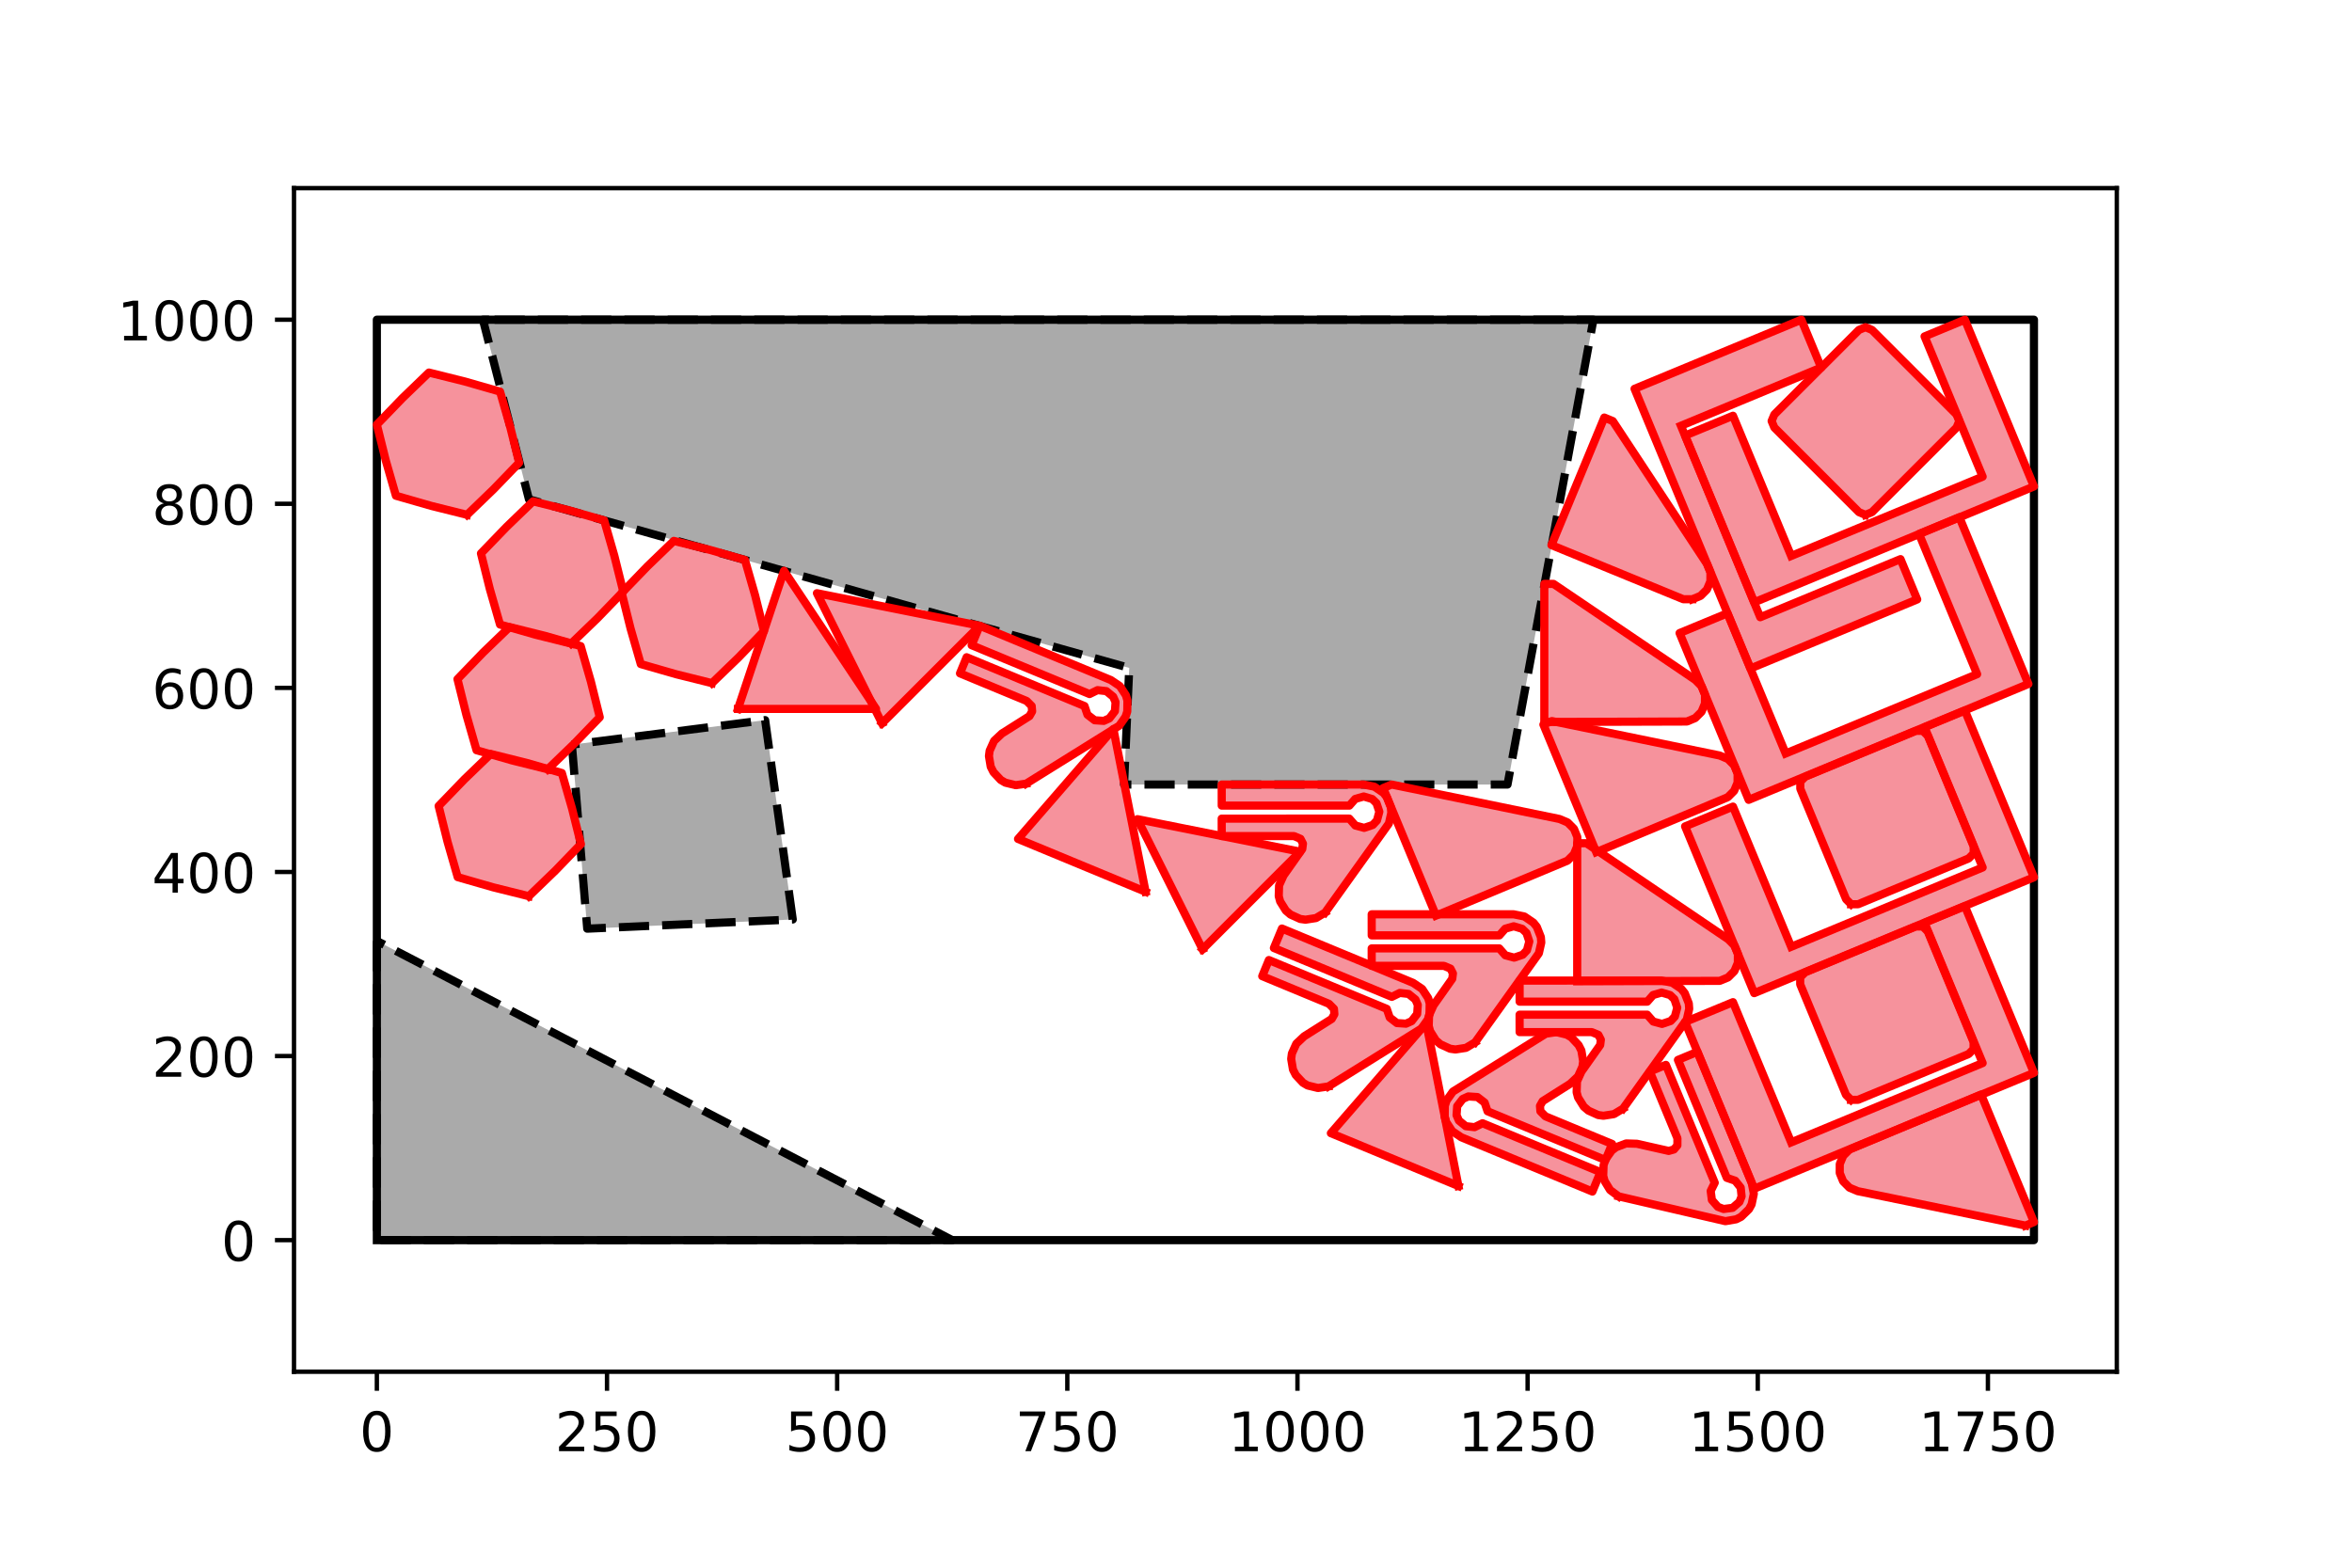 <?xml version="1.0" encoding="utf-8" standalone="no"?>
<!DOCTYPE svg PUBLIC "-//W3C//DTD SVG 1.1//EN"
  "http://www.w3.org/Graphics/SVG/1.1/DTD/svg11.dtd">
<!-- Created with matplotlib (https://matplotlib.org/) -->
<svg height="288pt" version="1.1" viewBox="0 0 432 288" width="432pt" xmlns="http://www.w3.org/2000/svg" xmlns:xlink="http://www.w3.org/1999/xlink">
 <defs>
  <style type="text/css">
*{stroke-linecap:butt;stroke-linejoin:round;}
  </style>
 </defs>
 <g id="figure_1">
  <g id="patch_1">
   <path d="M 0 288 
L 432 288 
L 432 0 
L 0 0 
z
" style="fill:#ffffff;"/>
  </g>
  <g id="axes_1">
   <g id="patch_2">
    <path d="M 54 252 
L 388.8 252 
L 388.8 34.56 
L 54 34.56 
z
" style="fill:#ffffff;"/>
   </g>
   <g id="patch_3">
    <path clip-path="url(#p569370748c)" d="M 69.218 172.861 
L 69.218 227.825 
L 174.907 227.825 
z
" style="fill:#aaaaaa;"/>
   </g>
   <g id="patch_4">
    <path clip-path="url(#p569370748c)" d="M 105.041 136.8 
L 107.858 170.607 
L 145.608 168.917 
L 140.537 132.293 
z
" style="fill:#aaaaaa;"/>
   </g>
   <g id="patch_5">
    <path clip-path="url(#p569370748c)" d="M 89.828 58.735 
L 88.701 58.735 
L 97.153 91.725 
L 207.412 122.703 
L 206.46 144.125 
L 276.89 144.125 
L 292.666 58.735 
L 117.436 58.735 
z
" style="fill:#aaaaaa;"/>
   </g>
   <g id="patch_6">
    <path clip-path="url(#p569370748c)" d="M 328.99 102.135 
L 318.302 76.378 
L 309.507 80.017 
L 322.201 110.651 
L 373.582 89.367 
L 360.897 58.735 
L 353.491 61.802 
L 364.161 87.567 
z
" style="fill:#f6929c;"/>
   </g>
   <g id="patch_7">
    <path clip-path="url(#p569370748c)" d="M 308.742 78.218 
L 334.499 67.529 
L 330.859 58.735 
L 300.225 71.428 
L 321.51 122.809 
L 352.142 110.124 
L 349.075 102.718 
L 323.31 113.389 
z
" style="fill:#f6929c;"/>
   </g>
   <g id="patch_8">
    <path clip-path="url(#p569370748c)" d="M 327.976 138.421 
L 317.287 112.664 
L 308.493 116.303 
L 321.186 146.937 
L 372.567 125.653 
L 359.882 95.02 
L 352.476 98.088 
L 363.147 123.852 
z
" style="fill:#f6929c;"/>
   </g>
   <g id="patch_9">
    <path clip-path="url(#p569370748c)" d="M 328.99 173.934 
L 318.302 148.177 
L 309.507 151.817 
L 322.201 182.45 
L 373.582 161.166 
L 360.897 130.534 
L 353.491 133.601 
L 364.161 159.366 
z
" style="fill:#f6929c;"/>
   </g>
   <g id="patch_10">
    <path clip-path="url(#p569370748c)" d="M 328.99 209.864 
L 318.302 184.107 
L 309.507 187.746 
L 322.201 218.38 
L 373.582 197.096 
L 360.897 166.463 
L 353.491 169.531 
L 364.161 195.296 
z
" style="fill:#f6929c;"/>
   </g>
   <g id="patch_11">
    <path clip-path="url(#p569370748c)" d="M 342.636 94.582 
L 341.441 94.087 
L 325.897 78.543 
L 325.402 77.347 
L 325.897 76.152 
L 341.441 60.608 
L 342.636 60.113 
L 343.832 60.608 
L 359.376 76.152 
L 359.871 77.347 
L 359.376 78.543 
L 343.832 94.087 
z
" style="fill:#f6929c;"/>
   </g>
   <g id="patch_12">
    <path clip-path="url(#p569370748c)" d="M 339.993 166.114 
L 339.078 165.199 
L 330.666 144.89 
L 330.666 143.596 
L 331.581 142.681 
L 351.89 134.269 
L 353.184 134.269 
L 354.099 135.184 
L 362.511 155.492 
L 362.511 156.787 
L 361.596 157.702 
L 341.288 166.114 
z
" style="fill:#f6929c;"/>
   </g>
   <g id="patch_13">
    <path clip-path="url(#p569370748c)" d="M 339.976 202.05 
L 339.061 201.135 
L 330.649 180.827 
L 330.649 179.533 
L 331.564 178.617 
L 351.873 170.205 
L 353.167 170.205 
L 354.082 171.12 
L 362.494 191.429 
L 362.494 192.723 
L 361.579 193.638 
L 341.27 202.05 
z
" style="fill:#f6929c;"/>
   </g>
   <g id="patch_14">
    <path clip-path="url(#p569370748c)" d="M 310.831 110.089 
L 309.186 110.088 
L 284.962 100.141 
L 294.668 76.708 
L 296.23 77.355 
L 313.542 103.615 
L 314.163 105.139 
L 314.155 106.785 
L 313.52 108.302 
L 312.353 109.463 
z
" style="fill:#f6929c;"/>
   </g>
   <g id="patch_15">
    <path clip-path="url(#p569370748c)" d="M 283.649 132.632 
L 283.649 107.268 
L 285.34 107.268 
L 311.383 124.904 
L 312.54 126.074 
L 313.163 127.597 
L 313.157 129.243 
L 312.523 130.761 
L 311.357 131.922 
L 309.836 132.551 
z
" style="fill:#f6929c;"/>
   </g>
   <g id="patch_16">
    <path clip-path="url(#p569370748c)" d="M 293.186 156.546 
L 283.48 133.113 
L 285.042 132.466 
L 315.852 138.794 
L 317.369 139.432 
L 318.527 140.601 
L 319.151 142.124 
L 319.146 143.769 
L 318.513 145.288 
L 317.349 146.45 
z
" style="fill:#f6929c;"/>
   </g>
   <g id="patch_17">
    <path clip-path="url(#p569370748c)" d="M 372.02 225.154 
L 341.21 218.827 
L 339.693 218.188 
L 338.535 217.019 
L 337.911 215.497 
L 337.916 213.851 
L 338.549 212.332 
L 339.713 211.17 
L 363.876 201.074 
L 373.582 224.507 
z
" style="fill:#f6929c;"/>
   </g>
   <g id="patch_18">
    <path clip-path="url(#p569370748c)" d="M 289.689 180.273 
L 289.689 154.91 
L 291.379 154.91 
L 317.423 172.546 
L 318.579 173.716 
L 319.202 175.239 
L 319.196 176.884 
L 318.562 178.403 
L 317.396 179.564 
L 315.875 180.192 
z
" style="fill:#f6929c;"/>
   </g>
   <g id="patch_19">
    <path clip-path="url(#p569370748c)" d="M 263.752 168.205 
L 254.046 144.773 
L 255.608 144.125 
L 286.418 150.453 
L 287.934 151.091 
L 289.092 152.26 
L 289.716 153.783 
L 289.711 155.428 
L 289.079 156.947 
L 287.914 158.11 
z
" style="fill:#f6929c;"/>
   </g>
   <g id="patch_20">
    <path clip-path="url(#p569370748c)" d="M 298.107 203.67 
L 309.82 187.299 
L 310.262 185.338 
L 310.184 184.33 
L 309.446 182.46 
L 308.815 181.671 
L 307.153 180.54 
L 305.182 180.142 
L 279.111 180.143 
L 279.116 184.015 
L 302.56 184.015 
L 303.638 182.79 
L 305.197 182.341 
L 306.752 182.806 
L 307.537 183.562 
L 308.063 185.133 
L 307.628 186.748 
L 306.858 187.568 
L 305.272 188.104 
L 303.657 187.669 
L 302.548 186.404 
L 279.108 186.408 
L 279.116 189.611 
L 292.378 189.611 
L 293.581 190.117 
L 294.034 190.998 
L 293.913 191.981 
L 290.464 196.868 
L 289.649 198.675 
L 289.587 200.657 
L 289.847 201.619 
L 290.897 203.3 
L 291.752 204.031 
L 293.53 204.84 
L 294.502 204.973 
L 296.432 204.675 
z
" style="fill:#f6929c;"/>
   </g>
   <g id="patch_21">
    <path clip-path="url(#p569370748c)" d="M 297.301 219.786 
L 316.908 224.342 
L 318.89 224 
L 319.791 223.543 
L 321.236 222.145 
L 321.724 221.261 
L 322.133 219.292 
L 321.746 217.319 
L 311.768 193.233 
L 308.193 194.719 
L 317.165 216.378 
L 318.709 216.905 
L 319.72 218.174 
L 319.886 219.789 
L 319.488 220.803 
L 318.238 221.89 
L 316.578 222.106 
L 315.527 221.709 
L 314.425 220.449 
L 314.209 218.79 
L 314.953 217.281 
L 305.979 195.628 
L 303.023 196.86 
L 308.098 209.113 
L 308.091 210.418 
L 307.45 211.174 
L 306.496 211.438 
L 300.661 210.122 
L 298.679 210.061 
L 296.825 210.762 
L 296.036 211.37 
L 294.884 212.983 
L 294.536 214.053 
L 294.469 216.005 
L 294.718 216.954 
L 295.732 218.623 
z
" style="fill:#f6929c;"/>
   </g>
   <g id="patch_22">
    <path clip-path="url(#p569370748c)" d="M 270.937 191.495 
L 282.65 175.124 
L 283.092 173.163 
L 283.015 172.155 
L 282.277 170.285 
L 281.646 169.496 
L 279.983 168.365 
L 278.012 167.967 
L 251.942 167.968 
L 251.946 171.839 
L 275.391 171.839 
L 276.468 170.614 
L 278.028 170.166 
L 279.582 170.631 
L 280.368 171.386 
L 280.893 172.957 
L 280.458 174.573 
L 279.688 175.393 
L 278.103 175.929 
L 276.487 175.493 
L 275.378 174.229 
L 251.939 174.233 
L 251.946 177.436 
L 265.208 177.436 
L 266.411 177.942 
L 266.864 178.822 
L 266.744 179.805 
L 263.295 184.693 
L 262.479 186.5 
L 262.418 188.482 
L 262.677 189.443 
L 263.727 191.125 
L 264.583 191.856 
L 266.36 192.664 
L 267.332 192.798 
L 269.262 192.5 
z
" style="fill:#f6929c;"/>
   </g>
   <g id="patch_23">
    <path clip-path="url(#p569370748c)" d="M 243.39 167.653 
L 255.103 151.282 
L 255.545 149.321 
L 255.467 148.313 
L 254.729 146.443 
L 254.098 145.654 
L 252.436 144.523 
L 250.465 144.125 
L 224.395 144.126 
L 224.399 147.998 
L 247.843 147.998 
L 248.921 146.773 
L 250.48 146.324 
L 252.035 146.789 
L 252.82 147.545 
L 253.346 149.116 
L 252.911 150.731 
L 252.141 151.551 
L 250.556 152.087 
L 248.94 151.652 
L 247.831 150.387 
L 224.392 150.391 
L 224.399 153.594 
L 237.661 153.594 
L 238.864 154.1 
L 239.317 154.981 
L 239.196 155.964 
L 235.747 160.851 
L 234.932 162.658 
L 234.871 164.64 
L 235.13 165.602 
L 236.18 167.284 
L 237.035 168.014 
L 238.813 168.823 
L 239.785 168.956 
L 241.715 168.658 
z
" style="fill:#f6929c;"/>
   </g>
   <g id="patch_24">
    <path clip-path="url(#p569370748c)" d="M 283.938 189.898 
L 266.852 200.541 
L 265.692 202.184 
L 265.379 203.144 
L 265.345 205.154 
L 265.626 206.125 
L 266.729 207.806 
L 268.397 208.928 
L 292.484 218.904 
L 293.961 215.325 
L 272.302 206.353 
L 270.837 207.073 
L 269.225 206.89 
L 267.966 205.866 
L 267.53 204.867 
L 267.646 203.215 
L 268.666 201.888 
L 269.691 201.426 
L 271.361 201.537 
L 272.687 202.558 
L 273.228 204.151 
L 294.884 213.116 
L 296.103 210.155 
L 283.851 205.08 
L 282.933 204.152 
L 282.851 203.165 
L 283.339 202.303 
L 288.396 199.107 
L 289.84 197.749 
L 290.656 195.942 
L 290.784 194.954 
L 290.458 192.999 
L 289.947 191.996 
L 288.614 190.569 
L 287.767 190.074 
L 285.87 189.611 
z
" style="fill:#f6929c;"/>
   </g>
   <g id="patch_25">
    <path clip-path="url(#p569370748c)" d="M 188.489 143.96 
L 205.575 133.317 
L 206.734 131.674 
L 207.048 130.714 
L 207.082 128.703 
L 206.801 127.733 
L 205.698 126.052 
L 204.03 124.93 
L 179.943 114.954 
L 178.465 118.533 
L 200.125 127.504 
L 201.59 126.785 
L 203.202 126.967 
L 204.46 127.992 
L 204.897 128.991 
L 204.781 130.643 
L 203.761 131.969 
L 202.736 132.432 
L 201.066 132.32 
L 199.74 131.3 
L 199.199 129.707 
L 177.543 120.741 
L 176.324 123.703 
L 188.576 128.778 
L 189.494 129.706 
L 189.576 130.693 
L 189.088 131.555 
L 184.031 134.75 
L 182.587 136.108 
L 181.771 137.915 
L 181.643 138.903 
L 181.969 140.859 
L 182.48 141.861 
L 183.813 143.289 
L 184.66 143.784 
L 186.557 144.247 
z
" style="fill:#f6929c;"/>
   </g>
   <g id="patch_26">
    <path clip-path="url(#p569370748c)" d="M 244.003 199.588 
L 261.09 188.946 
L 262.249 187.303 
L 262.563 186.342 
L 262.597 184.332 
L 262.316 183.362 
L 261.213 181.68 
L 259.544 180.559 
L 235.458 170.583 
L 233.98 174.161 
L 255.64 183.133 
L 257.104 182.414 
L 258.716 182.596 
L 259.975 183.62 
L 260.411 184.619 
L 260.296 186.272 
L 259.275 187.598 
L 258.25 188.061 
L 256.581 187.949 
L 255.255 186.929 
L 254.714 185.336 
L 233.057 176.37 
L 231.838 179.332 
L 244.091 184.407 
L 245.008 185.335 
L 245.09 186.322 
L 244.603 187.184 
L 239.546 190.379 
L 238.101 191.737 
L 237.286 193.544 
L 237.157 194.532 
L 237.484 196.488 
L 237.994 197.49 
L 239.328 198.917 
L 240.174 199.413 
L 242.072 199.876 
z
" style="fill:#f6929c;"/>
   </g>
   <g id="patch_27">
    <path clip-path="url(#p569370748c)" d="M 220.871 174.402 
L 208.915 150.489 
L 238.806 156.467 
z
" style="fill:#f6929c;"/>
   </g>
   <g id="patch_28">
    <path clip-path="url(#p569370748c)" d="M 267.879 217.884 
L 244.446 208.178 
L 261.964 187.981 
z
" style="fill:#f6929c;"/>
   </g>
   <g id="patch_29">
    <path clip-path="url(#p569370748c)" d="M 210.418 163.829 
L 186.985 154.123 
L 204.502 133.926 
z
" style="fill:#f6929c;"/>
   </g>
   <g id="patch_30">
    <path clip-path="url(#p569370748c)" d="M 162.005 132.888 
L 150.048 108.975 
L 179.94 114.953 
z
" style="fill:#f6929c;"/>
   </g>
   <g id="patch_31">
    <path clip-path="url(#p569370748c)" d="M 135.544 130.229 
L 143.998 104.865 
L 160.907 130.229 
z
" style="fill:#f6929c;"/>
   </g>
   <g id="patch_32">
    <path clip-path="url(#p569370748c)" d="M 130.761 125.5 
L 124.194 123.866 
L 117.695 121.999 
L 115.826 115.494 
L 114.194 108.932 
L 118.892 104.062 
L 123.759 99.367 
L 130.326 101.001 
L 136.825 102.868 
L 138.694 109.372 
L 140.326 115.935 
L 135.628 120.805 
z
" style="fill:#f6929c;"/>
   </g>
   <g id="patch_33">
    <path clip-path="url(#p569370748c)" d="M 85.786 94.575 
L 79.219 92.941 
L 72.719 91.074 
L 70.851 84.57 
L 69.218 78.007 
L 73.917 73.137 
L 78.783 68.442 
L 85.35 70.076 
L 91.85 71.943 
L 93.718 78.448 
L 95.351 85.01 
L 90.652 89.88 
z
" style="fill:#f6929c;"/>
   </g>
   <g id="patch_34">
    <path clip-path="url(#p569370748c)" d="M 104.908 118.233 
L 98.341 116.599 
L 91.841 114.732 
L 89.973 108.228 
L 88.34 101.665 
L 93.039 96.795 
L 97.905 92.1 
L 104.472 93.734 
L 110.972 95.601 
L 112.84 102.106 
L 114.473 108.668 
L 109.774 113.538 
z
" style="fill:#f6929c;"/>
   </g>
   <g id="patch_35">
    <path clip-path="url(#p569370748c)" d="M 100.594 141.326 
L 94.027 139.692 
L 87.527 137.825 
L 85.659 131.321 
L 84.026 124.758 
L 88.725 119.888 
L 93.592 115.193 
L 100.159 116.827 
L 106.658 118.694 
L 108.527 125.199 
L 110.159 131.761 
L 105.461 136.631 
z
" style="fill:#f6929c;"/>
   </g>
   <g id="patch_36">
    <path clip-path="url(#p569370748c)" d="M 97.133 164.639 
L 90.566 163.005 
L 84.067 161.138 
L 82.198 154.634 
L 80.566 148.072 
L 85.264 143.202 
L 90.131 138.507 
L 96.698 140.141 
L 103.197 142.008 
L 105.066 148.512 
L 106.698 155.074 
L 102 159.944 
z
" style="fill:#f6929c;"/>
   </g>
   <g id="matplotlib.axis_1">
    <g id="xtick_1">
     <g id="line2d_1">
      <defs>
       <path d="M 0 0 
L 0 3.5 
" id="m5aed16c50b" style="stroke:#000000;stroke-width:0.8;"/>
      </defs>
      <g>
       <use style="stroke:#000000;stroke-width:0.8;" x="69.218" xlink:href="#m5aed16c50b" y="252"/>
      </g>
     </g>
     <g id="text_1">
      <!-- 0 -->
      <defs>
       <path d="M 31.781 66.406 
Q 24.172 66.406 20.328 58.906 
Q 16.5 51.422 16.5 36.375 
Q 16.5 21.391 20.328 13.891 
Q 24.172 6.391 31.781 6.391 
Q 39.453 6.391 43.281 13.891 
Q 47.125 21.391 47.125 36.375 
Q 47.125 51.422 43.281 58.906 
Q 39.453 66.406 31.781 66.406 
z
M 31.781 74.219 
Q 44.047 74.219 50.516 64.516 
Q 56.984 54.828 56.984 36.375 
Q 56.984 17.969 50.516 8.266 
Q 44.047 -1.422 31.781 -1.422 
Q 19.531 -1.422 13.062 8.266 
Q 6.594 17.969 6.594 36.375 
Q 6.594 54.828 13.062 64.516 
Q 19.531 74.219 31.781 74.219 
z
" id="DejaVuSans-48"/>
      </defs>
      <g transform="translate(66.037 266.598)scale(0.1 -0.1)">
       <use xlink:href="#DejaVuSans-48"/>
      </g>
     </g>
    </g>
    <g id="xtick_2">
     <g id="line2d_2">
      <g>
       <use style="stroke:#000000;stroke-width:0.8;" x="111.491" xlink:href="#m5aed16c50b" y="252"/>
      </g>
     </g>
     <g id="text_2">
      <!-- 250 -->
      <defs>
       <path d="M 19.188 8.297 
L 53.609 8.297 
L 53.609 0 
L 7.328 0 
L 7.328 8.297 
Q 12.938 14.109 22.625 23.891 
Q 32.328 33.688 34.812 36.531 
Q 39.547 41.844 41.422 45.531 
Q 43.312 49.219 43.312 52.781 
Q 43.312 58.594 39.234 62.25 
Q 35.156 65.922 28.609 65.922 
Q 23.969 65.922 18.812 64.312 
Q 13.672 62.703 7.812 59.422 
L 7.812 69.391 
Q 13.766 71.781 18.938 73 
Q 24.125 74.219 28.422 74.219 
Q 39.75 74.219 46.484 68.547 
Q 53.219 62.891 53.219 53.422 
Q 53.219 48.922 51.531 44.891 
Q 49.859 40.875 45.406 35.406 
Q 44.188 33.984 37.641 27.219 
Q 31.109 20.453 19.188 8.297 
z
" id="DejaVuSans-50"/>
       <path d="M 10.797 72.906 
L 49.516 72.906 
L 49.516 64.594 
L 19.828 64.594 
L 19.828 46.734 
Q 21.969 47.469 24.109 47.828 
Q 26.266 48.188 28.422 48.188 
Q 40.625 48.188 47.75 41.5 
Q 54.891 34.812 54.891 23.391 
Q 54.891 11.625 47.562 5.094 
Q 40.234 -1.422 26.906 -1.422 
Q 22.312 -1.422 17.547 -0.641 
Q 12.797 0.141 7.719 1.703 
L 7.719 11.625 
Q 12.109 9.234 16.797 8.062 
Q 21.484 6.891 26.703 6.891 
Q 35.156 6.891 40.078 11.328 
Q 45.016 15.766 45.016 23.391 
Q 45.016 31 40.078 35.438 
Q 35.156 39.891 26.703 39.891 
Q 22.75 39.891 18.812 39.016 
Q 14.891 38.141 10.797 36.281 
z
" id="DejaVuSans-53"/>
      </defs>
      <g transform="translate(101.947 266.598)scale(0.1 -0.1)">
       <use xlink:href="#DejaVuSans-50"/>
       <use x="63.623" xlink:href="#DejaVuSans-53"/>
       <use x="127.246" xlink:href="#DejaVuSans-48"/>
      </g>
     </g>
    </g>
    <g id="xtick_3">
     <g id="line2d_3">
      <g>
       <use style="stroke:#000000;stroke-width:0.8;" x="153.764" xlink:href="#m5aed16c50b" y="252"/>
      </g>
     </g>
     <g id="text_3">
      <!-- 500 -->
      <g transform="translate(144.22 266.598)scale(0.1 -0.1)">
       <use xlink:href="#DejaVuSans-53"/>
       <use x="63.623" xlink:href="#DejaVuSans-48"/>
       <use x="127.246" xlink:href="#DejaVuSans-48"/>
      </g>
     </g>
    </g>
    <g id="xtick_4">
     <g id="line2d_4">
      <g>
       <use style="stroke:#000000;stroke-width:0.8;" x="196.036" xlink:href="#m5aed16c50b" y="252"/>
      </g>
     </g>
     <g id="text_4">
      <!-- 750 -->
      <defs>
       <path d="M 8.203 72.906 
L 55.078 72.906 
L 55.078 68.703 
L 28.609 0 
L 18.312 0 
L 43.219 64.594 
L 8.203 64.594 
z
" id="DejaVuSans-55"/>
      </defs>
      <g transform="translate(186.493 266.598)scale(0.1 -0.1)">
       <use xlink:href="#DejaVuSans-55"/>
       <use x="63.623" xlink:href="#DejaVuSans-53"/>
       <use x="127.246" xlink:href="#DejaVuSans-48"/>
      </g>
     </g>
    </g>
    <g id="xtick_5">
     <g id="line2d_5">
      <g>
       <use style="stroke:#000000;stroke-width:0.8;" x="238.309" xlink:href="#m5aed16c50b" y="252"/>
      </g>
     </g>
     <g id="text_5">
      <!-- 1000 -->
      <defs>
       <path d="M 12.406 8.297 
L 28.516 8.297 
L 28.516 63.922 
L 10.984 60.406 
L 10.984 69.391 
L 28.422 72.906 
L 38.281 72.906 
L 38.281 8.297 
L 54.391 8.297 
L 54.391 0 
L 12.406 0 
z
" id="DejaVuSans-49"/>
      </defs>
      <g transform="translate(225.584 266.598)scale(0.1 -0.1)">
       <use xlink:href="#DejaVuSans-49"/>
       <use x="63.623" xlink:href="#DejaVuSans-48"/>
       <use x="127.246" xlink:href="#DejaVuSans-48"/>
       <use x="190.869" xlink:href="#DejaVuSans-48"/>
      </g>
     </g>
    </g>
    <g id="xtick_6">
     <g id="line2d_6">
      <g>
       <use style="stroke:#000000;stroke-width:0.8;" x="280.582" xlink:href="#m5aed16c50b" y="252"/>
      </g>
     </g>
     <g id="text_6">
      <!-- 1250 -->
      <g transform="translate(267.857 266.598)scale(0.1 -0.1)">
       <use xlink:href="#DejaVuSans-49"/>
       <use x="63.623" xlink:href="#DejaVuSans-50"/>
       <use x="127.246" xlink:href="#DejaVuSans-53"/>
       <use x="190.869" xlink:href="#DejaVuSans-48"/>
      </g>
     </g>
    </g>
    <g id="xtick_7">
     <g id="line2d_7">
      <g>
       <use style="stroke:#000000;stroke-width:0.8;" x="322.855" xlink:href="#m5aed16c50b" y="252"/>
      </g>
     </g>
     <g id="text_7">
      <!-- 1500 -->
      <g transform="translate(310.13 266.598)scale(0.1 -0.1)">
       <use xlink:href="#DejaVuSans-49"/>
       <use x="63.623" xlink:href="#DejaVuSans-53"/>
       <use x="127.246" xlink:href="#DejaVuSans-48"/>
       <use x="190.869" xlink:href="#DejaVuSans-48"/>
      </g>
     </g>
    </g>
    <g id="xtick_8">
     <g id="line2d_8">
      <g>
       <use style="stroke:#000000;stroke-width:0.8;" x="365.127" xlink:href="#m5aed16c50b" y="252"/>
      </g>
     </g>
     <g id="text_8">
      <!-- 1750 -->
      <g transform="translate(352.402 266.598)scale(0.1 -0.1)">
       <use xlink:href="#DejaVuSans-49"/>
       <use x="63.623" xlink:href="#DejaVuSans-55"/>
       <use x="127.246" xlink:href="#DejaVuSans-53"/>
       <use x="190.869" xlink:href="#DejaVuSans-48"/>
      </g>
     </g>
    </g>
   </g>
   <g id="matplotlib.axis_2">
    <g id="ytick_1">
     <g id="line2d_9">
      <defs>
       <path d="M 0 0 
L -3.5 0 
" id="mc8e6dacc5c" style="stroke:#000000;stroke-width:0.8;"/>
      </defs>
      <g>
       <use style="stroke:#000000;stroke-width:0.8;" x="54" xlink:href="#mc8e6dacc5c" y="227.825"/>
      </g>
     </g>
     <g id="text_9">
      <!-- 0 -->
      <g transform="translate(40.638 231.625)scale(0.1 -0.1)">
       <use xlink:href="#DejaVuSans-48"/>
      </g>
     </g>
    </g>
    <g id="ytick_2">
     <g id="line2d_10">
      <g>
       <use style="stroke:#000000;stroke-width:0.8;" x="54" xlink:href="#mc8e6dacc5c" y="194.007"/>
      </g>
     </g>
     <g id="text_10">
      <!-- 200 -->
      <g transform="translate(27.913 197.806)scale(0.1 -0.1)">
       <use xlink:href="#DejaVuSans-50"/>
       <use x="63.623" xlink:href="#DejaVuSans-48"/>
       <use x="127.246" xlink:href="#DejaVuSans-48"/>
      </g>
     </g>
    </g>
    <g id="ytick_3">
     <g id="line2d_11">
      <g>
       <use style="stroke:#000000;stroke-width:0.8;" x="54" xlink:href="#mc8e6dacc5c" y="160.189"/>
      </g>
     </g>
     <g id="text_11">
      <!-- 400 -->
      <defs>
       <path d="M 37.797 64.312 
L 12.891 25.391 
L 37.797 25.391 
z
M 35.203 72.906 
L 47.609 72.906 
L 47.609 25.391 
L 58.016 25.391 
L 58.016 17.188 
L 47.609 17.188 
L 47.609 0 
L 37.797 0 
L 37.797 17.188 
L 4.891 17.188 
L 4.891 26.703 
z
" id="DejaVuSans-52"/>
      </defs>
      <g transform="translate(27.913 163.988)scale(0.1 -0.1)">
       <use xlink:href="#DejaVuSans-52"/>
       <use x="63.623" xlink:href="#DejaVuSans-48"/>
       <use x="127.246" xlink:href="#DejaVuSans-48"/>
      </g>
     </g>
    </g>
    <g id="ytick_4">
     <g id="line2d_12">
      <g>
       <use style="stroke:#000000;stroke-width:0.8;" x="54" xlink:href="#mc8e6dacc5c" y="126.371"/>
      </g>
     </g>
     <g id="text_12">
      <!-- 600 -->
      <defs>
       <path d="M 33.016 40.375 
Q 26.375 40.375 22.484 35.828 
Q 18.609 31.297 18.609 23.391 
Q 18.609 15.531 22.484 10.953 
Q 26.375 6.391 33.016 6.391 
Q 39.656 6.391 43.531 10.953 
Q 47.406 15.531 47.406 23.391 
Q 47.406 31.297 43.531 35.828 
Q 39.656 40.375 33.016 40.375 
z
M 52.594 71.297 
L 52.594 62.312 
Q 48.875 64.062 45.094 64.984 
Q 41.312 65.922 37.594 65.922 
Q 27.828 65.922 22.672 59.328 
Q 17.531 52.734 16.797 39.406 
Q 19.672 43.656 24.016 45.922 
Q 28.375 48.188 33.594 48.188 
Q 44.578 48.188 50.953 41.516 
Q 57.328 34.859 57.328 23.391 
Q 57.328 12.156 50.688 5.359 
Q 44.047 -1.422 33.016 -1.422 
Q 20.359 -1.422 13.672 8.266 
Q 6.984 17.969 6.984 36.375 
Q 6.984 53.656 15.188 63.938 
Q 23.391 74.219 37.203 74.219 
Q 40.922 74.219 44.703 73.484 
Q 48.484 72.75 52.594 71.297 
z
" id="DejaVuSans-54"/>
      </defs>
      <g transform="translate(27.913 130.17)scale(0.1 -0.1)">
       <use xlink:href="#DejaVuSans-54"/>
       <use x="63.623" xlink:href="#DejaVuSans-48"/>
       <use x="127.246" xlink:href="#DejaVuSans-48"/>
      </g>
     </g>
    </g>
    <g id="ytick_5">
     <g id="line2d_13">
      <g>
       <use style="stroke:#000000;stroke-width:0.8;" x="54" xlink:href="#mc8e6dacc5c" y="92.553"/>
      </g>
     </g>
     <g id="text_13">
      <!-- 800 -->
      <defs>
       <path d="M 31.781 34.625 
Q 24.75 34.625 20.719 30.859 
Q 16.703 27.094 16.703 20.516 
Q 16.703 13.922 20.719 10.156 
Q 24.75 6.391 31.781 6.391 
Q 38.812 6.391 42.859 10.172 
Q 46.922 13.969 46.922 20.516 
Q 46.922 27.094 42.891 30.859 
Q 38.875 34.625 31.781 34.625 
z
M 21.922 38.812 
Q 15.578 40.375 12.031 44.719 
Q 8.5 49.078 8.5 55.328 
Q 8.5 64.062 14.719 69.141 
Q 20.953 74.219 31.781 74.219 
Q 42.672 74.219 48.875 69.141 
Q 55.078 64.062 55.078 55.328 
Q 55.078 49.078 51.531 44.719 
Q 48 40.375 41.703 38.812 
Q 48.828 37.156 52.797 32.312 
Q 56.781 27.484 56.781 20.516 
Q 56.781 9.906 50.312 4.234 
Q 43.844 -1.422 31.781 -1.422 
Q 19.734 -1.422 13.25 4.234 
Q 6.781 9.906 6.781 20.516 
Q 6.781 27.484 10.781 32.312 
Q 14.797 37.156 21.922 38.812 
z
M 18.312 54.391 
Q 18.312 48.734 21.844 45.562 
Q 25.391 42.391 31.781 42.391 
Q 38.141 42.391 41.719 45.562 
Q 45.312 48.734 45.312 54.391 
Q 45.312 60.062 41.719 63.234 
Q 38.141 66.406 31.781 66.406 
Q 25.391 66.406 21.844 63.234 
Q 18.312 60.062 18.312 54.391 
z
" id="DejaVuSans-56"/>
      </defs>
      <g transform="translate(27.913 96.352)scale(0.1 -0.1)">
       <use xlink:href="#DejaVuSans-56"/>
       <use x="63.623" xlink:href="#DejaVuSans-48"/>
       <use x="127.246" xlink:href="#DejaVuSans-48"/>
      </g>
     </g>
    </g>
    <g id="ytick_6">
     <g id="line2d_14">
      <g>
       <use style="stroke:#000000;stroke-width:0.8;" x="54" xlink:href="#mc8e6dacc5c" y="58.735"/>
      </g>
     </g>
     <g id="text_14">
      <!-- 1000 -->
      <g transform="translate(21.55 62.534)scale(0.1 -0.1)">
       <use xlink:href="#DejaVuSans-49"/>
       <use x="63.623" xlink:href="#DejaVuSans-48"/>
       <use x="127.246" xlink:href="#DejaVuSans-48"/>
       <use x="190.869" xlink:href="#DejaVuSans-48"/>
      </g>
     </g>
    </g>
   </g>
   <g id="line2d_15">
    <path clip-path="url(#p569370748c)" d="M 69.218 227.825 
L 373.582 227.825 
L 373.582 58.735 
L 69.218 58.735 
L 69.218 227.825 
" style="fill:none;stroke:#000000;stroke-linecap:square;stroke-width:1.5;"/>
   </g>
   <g id="line2d_16">
    <path clip-path="url(#p569370748c)" d="M 69.218 172.861 
L 69.218 227.825 
L 174.907 227.825 
L 69.218 172.861 
" style="fill:none;stroke:#000000;stroke-dasharray:5.55,2.4;stroke-dashoffset:0;stroke-width:1.5;"/>
   </g>
   <g id="line2d_17">
    <path clip-path="url(#p569370748c)" d="M 105.041 136.8 
L 107.858 170.607 
L 145.608 168.917 
L 140.537 132.293 
L 105.041 136.8 
" style="fill:none;stroke:#000000;stroke-dasharray:5.55,2.4;stroke-dashoffset:0;stroke-width:1.5;"/>
   </g>
   <g id="line2d_18">
    <path clip-path="url(#p569370748c)" d="M 89.828 58.735 
L 88.701 58.735 
L 97.153 91.725 
L 207.412 122.703 
L 206.46 144.125 
L 276.89 144.125 
L 292.666 58.735 
L 117.436 58.735 
L 89.828 58.735 
" style="fill:none;stroke:#000000;stroke-dasharray:5.55,2.4;stroke-dashoffset:0;stroke-width:1.5;"/>
   </g>
   <g id="line2d_19">
    <path clip-path="url(#p569370748c)" d="M 328.99 102.135 
L 318.302 76.378 
L 309.507 80.017 
L 322.201 110.651 
L 373.582 89.367 
L 360.897 58.735 
L 353.491 61.802 
L 364.161 87.567 
L 328.99 102.135 
" style="fill:none;stroke:#ff0000;stroke-linecap:square;stroke-width:1.5;"/>
   </g>
   <g id="line2d_20">
    <path clip-path="url(#p569370748c)" d="M 308.742 78.218 
L 334.499 67.529 
L 330.859 58.735 
L 300.225 71.428 
L 321.51 122.809 
L 352.142 110.124 
L 349.075 102.718 
L 323.31 113.389 
L 308.742 78.218 
" style="fill:none;stroke:#ff0000;stroke-linecap:square;stroke-width:1.5;"/>
   </g>
   <g id="line2d_21">
    <path clip-path="url(#p569370748c)" d="M 327.976 138.421 
L 317.287 112.664 
L 308.493 116.303 
L 321.186 146.937 
L 372.567 125.653 
L 359.882 95.02 
L 352.476 98.088 
L 363.147 123.852 
L 327.976 138.421 
" style="fill:none;stroke:#ff0000;stroke-linecap:square;stroke-width:1.5;"/>
   </g>
   <g id="line2d_22">
    <path clip-path="url(#p569370748c)" d="M 328.99 173.934 
L 318.302 148.177 
L 309.507 151.817 
L 322.201 182.45 
L 373.582 161.166 
L 360.897 130.534 
L 353.491 133.601 
L 364.161 159.366 
L 328.99 173.934 
" style="fill:none;stroke:#ff0000;stroke-linecap:square;stroke-width:1.5;"/>
   </g>
   <g id="line2d_23">
    <path clip-path="url(#p569370748c)" d="M 328.99 209.864 
L 318.302 184.107 
L 309.507 187.746 
L 322.201 218.38 
L 373.582 197.096 
L 360.897 166.463 
L 353.491 169.531 
L 364.161 195.296 
L 328.99 209.864 
" style="fill:none;stroke:#ff0000;stroke-linecap:square;stroke-width:1.5;"/>
   </g>
   <g id="line2d_24">
    <path clip-path="url(#p569370748c)" d="M 342.636 94.582 
L 341.441 94.087 
L 325.897 78.543 
L 325.402 77.347 
L 325.897 76.152 
L 341.441 60.608 
L 342.636 60.113 
L 343.832 60.608 
L 359.376 76.152 
L 359.871 77.347 
L 359.376 78.543 
L 343.832 94.087 
L 342.636 94.582 
" style="fill:none;stroke:#ff0000;stroke-linecap:square;stroke-width:1.5;"/>
   </g>
   <g id="line2d_25">
    <path clip-path="url(#p569370748c)" d="M 339.993 166.114 
L 339.078 165.199 
L 330.666 144.89 
L 330.666 143.596 
L 331.581 142.681 
L 351.89 134.269 
L 353.184 134.269 
L 354.099 135.184 
L 362.511 155.492 
L 362.511 156.787 
L 361.596 157.702 
L 341.288 166.114 
L 339.993 166.114 
" style="fill:none;stroke:#ff0000;stroke-linecap:square;stroke-width:1.5;"/>
   </g>
   <g id="line2d_26">
    <path clip-path="url(#p569370748c)" d="M 339.976 202.05 
L 339.061 201.135 
L 330.649 180.827 
L 330.649 179.533 
L 331.564 178.617 
L 351.873 170.205 
L 353.167 170.205 
L 354.082 171.12 
L 362.494 191.429 
L 362.494 192.723 
L 361.579 193.638 
L 341.27 202.05 
L 339.976 202.05 
" style="fill:none;stroke:#ff0000;stroke-linecap:square;stroke-width:1.5;"/>
   </g>
   <g id="line2d_27">
    <path clip-path="url(#p569370748c)" d="M 310.831 110.089 
L 309.186 110.088 
L 284.962 100.141 
L 294.668 76.708 
L 296.23 77.355 
L 313.542 103.615 
L 314.163 105.139 
L 314.155 106.785 
L 313.52 108.302 
L 312.353 109.463 
L 310.831 110.089 
" style="fill:none;stroke:#ff0000;stroke-linecap:square;stroke-width:1.5;"/>
   </g>
   <g id="line2d_28">
    <path clip-path="url(#p569370748c)" d="M 283.649 132.632 
L 283.649 107.268 
L 285.34 107.268 
L 311.383 124.904 
L 312.54 126.074 
L 313.163 127.597 
L 313.157 129.243 
L 312.523 130.761 
L 311.357 131.922 
L 309.836 132.551 
L 283.649 132.632 
" style="fill:none;stroke:#ff0000;stroke-linecap:square;stroke-width:1.5;"/>
   </g>
   <g id="line2d_29">
    <path clip-path="url(#p569370748c)" d="M 293.186 156.546 
L 283.48 133.113 
L 285.042 132.466 
L 315.852 138.794 
L 317.369 139.432 
L 318.527 140.601 
L 319.151 142.124 
L 319.146 143.769 
L 318.513 145.288 
L 317.349 146.45 
L 293.186 156.546 
" style="fill:none;stroke:#ff0000;stroke-linecap:square;stroke-width:1.5;"/>
   </g>
   <g id="line2d_30">
    <path clip-path="url(#p569370748c)" d="M 372.02 225.154 
L 341.21 218.827 
L 339.693 218.188 
L 338.535 217.019 
L 337.911 215.497 
L 337.916 213.851 
L 338.549 212.332 
L 339.713 211.17 
L 363.876 201.074 
L 373.582 224.507 
L 372.02 225.154 
" style="fill:none;stroke:#ff0000;stroke-linecap:square;stroke-width:1.5;"/>
   </g>
   <g id="line2d_31">
    <path clip-path="url(#p569370748c)" d="M 289.689 180.273 
L 289.689 154.91 
L 291.379 154.91 
L 317.423 172.546 
L 318.579 173.716 
L 319.202 175.239 
L 319.196 176.884 
L 318.562 178.403 
L 317.396 179.564 
L 315.875 180.192 
L 289.689 180.273 
" style="fill:none;stroke:#ff0000;stroke-linecap:square;stroke-width:1.5;"/>
   </g>
   <g id="line2d_32">
    <path clip-path="url(#p569370748c)" d="M 263.752 168.205 
L 254.046 144.773 
L 255.608 144.125 
L 286.418 150.453 
L 287.934 151.091 
L 289.092 152.26 
L 289.716 153.783 
L 289.711 155.428 
L 289.079 156.947 
L 287.914 158.11 
L 263.752 168.205 
" style="fill:none;stroke:#ff0000;stroke-linecap:square;stroke-width:1.5;"/>
   </g>
   <g id="line2d_33">
    <path clip-path="url(#p569370748c)" d="M 298.107 203.67 
L 309.82 187.299 
L 310.262 185.338 
L 310.184 184.33 
L 309.446 182.46 
L 308.815 181.671 
L 307.153 180.54 
L 305.182 180.142 
L 279.111 180.143 
L 279.116 184.015 
L 302.56 184.015 
L 303.638 182.79 
L 305.197 182.341 
L 306.752 182.806 
L 307.537 183.562 
L 308.063 185.133 
L 307.628 186.748 
L 306.858 187.568 
L 305.272 188.104 
L 303.657 187.669 
L 302.548 186.404 
L 279.108 186.408 
L 279.116 189.611 
L 292.378 189.611 
L 293.581 190.117 
L 294.034 190.998 
L 293.913 191.981 
L 290.464 196.868 
L 289.649 198.675 
L 289.587 200.657 
L 289.847 201.619 
L 290.897 203.3 
L 291.752 204.031 
L 293.53 204.84 
L 294.502 204.973 
L 296.432 204.675 
L 298.107 203.67 
" style="fill:none;stroke:#ff0000;stroke-linecap:square;stroke-width:1.5;"/>
   </g>
   <g id="line2d_34">
    <path clip-path="url(#p569370748c)" d="M 297.301 219.786 
L 316.908 224.342 
L 318.89 224 
L 319.791 223.543 
L 321.236 222.145 
L 321.724 221.261 
L 322.133 219.292 
L 321.746 217.319 
L 311.768 193.233 
L 308.193 194.719 
L 317.165 216.378 
L 318.709 216.905 
L 319.72 218.174 
L 319.886 219.789 
L 319.488 220.803 
L 318.238 221.89 
L 316.578 222.106 
L 315.527 221.709 
L 314.425 220.449 
L 314.209 218.79 
L 314.953 217.281 
L 305.979 195.628 
L 303.023 196.86 
L 308.098 209.113 
L 308.091 210.418 
L 307.45 211.174 
L 306.496 211.438 
L 300.661 210.122 
L 298.679 210.061 
L 296.825 210.762 
L 296.036 211.37 
L 294.884 212.983 
L 294.536 214.053 
L 294.469 216.005 
L 294.718 216.954 
L 295.732 218.623 
L 297.301 219.786 
" style="fill:none;stroke:#ff0000;stroke-linecap:square;stroke-width:1.5;"/>
   </g>
   <g id="line2d_35">
    <path clip-path="url(#p569370748c)" d="M 270.937 191.495 
L 282.65 175.124 
L 283.092 173.163 
L 283.015 172.155 
L 282.277 170.285 
L 281.646 169.496 
L 279.983 168.365 
L 278.012 167.967 
L 251.942 167.968 
L 251.946 171.839 
L 275.391 171.839 
L 276.468 170.614 
L 278.028 170.166 
L 279.582 170.631 
L 280.368 171.386 
L 280.893 172.957 
L 280.458 174.573 
L 279.688 175.393 
L 278.103 175.929 
L 276.487 175.493 
L 275.378 174.229 
L 251.939 174.233 
L 251.946 177.436 
L 265.208 177.436 
L 266.411 177.942 
L 266.864 178.822 
L 266.744 179.805 
L 263.295 184.693 
L 262.479 186.5 
L 262.418 188.482 
L 262.677 189.443 
L 263.727 191.125 
L 264.583 191.856 
L 266.36 192.664 
L 267.332 192.798 
L 269.262 192.5 
L 270.937 191.495 
" style="fill:none;stroke:#ff0000;stroke-linecap:square;stroke-width:1.5;"/>
   </g>
   <g id="line2d_36">
    <path clip-path="url(#p569370748c)" d="M 243.39 167.653 
L 255.103 151.282 
L 255.545 149.321 
L 255.467 148.313 
L 254.729 146.443 
L 254.098 145.654 
L 252.436 144.523 
L 250.465 144.125 
L 224.395 144.126 
L 224.399 147.998 
L 247.843 147.998 
L 248.921 146.773 
L 250.48 146.324 
L 252.035 146.789 
L 252.82 147.545 
L 253.346 149.116 
L 252.911 150.731 
L 252.141 151.551 
L 250.556 152.087 
L 248.94 151.652 
L 247.831 150.387 
L 224.392 150.391 
L 224.399 153.594 
L 237.661 153.594 
L 238.864 154.1 
L 239.317 154.981 
L 239.196 155.964 
L 235.747 160.851 
L 234.932 162.658 
L 234.871 164.64 
L 235.13 165.602 
L 236.18 167.284 
L 237.035 168.014 
L 238.813 168.823 
L 239.785 168.956 
L 241.715 168.658 
L 243.39 167.653 
" style="fill:none;stroke:#ff0000;stroke-linecap:square;stroke-width:1.5;"/>
   </g>
   <g id="line2d_37">
    <path clip-path="url(#p569370748c)" d="M 283.938 189.898 
L 266.852 200.541 
L 265.692 202.184 
L 265.379 203.144 
L 265.345 205.154 
L 265.626 206.125 
L 266.729 207.806 
L 268.397 208.928 
L 292.484 218.904 
L 293.961 215.325 
L 272.302 206.353 
L 270.837 207.073 
L 269.225 206.89 
L 267.966 205.866 
L 267.53 204.867 
L 267.646 203.215 
L 268.666 201.888 
L 269.691 201.426 
L 271.361 201.537 
L 272.687 202.558 
L 273.228 204.151 
L 294.884 213.116 
L 296.103 210.155 
L 283.851 205.08 
L 282.933 204.152 
L 282.851 203.165 
L 283.339 202.303 
L 288.396 199.107 
L 289.84 197.749 
L 290.656 195.942 
L 290.784 194.954 
L 290.458 192.999 
L 289.947 191.996 
L 288.614 190.569 
L 287.767 190.074 
L 285.87 189.611 
L 283.938 189.898 
" style="fill:none;stroke:#ff0000;stroke-linecap:square;stroke-width:1.5;"/>
   </g>
   <g id="line2d_38">
    <path clip-path="url(#p569370748c)" d="M 188.489 143.96 
L 205.575 133.317 
L 206.734 131.674 
L 207.048 130.714 
L 207.082 128.703 
L 206.801 127.733 
L 205.698 126.052 
L 204.03 124.93 
L 179.943 114.954 
L 178.465 118.533 
L 200.125 127.504 
L 201.59 126.785 
L 203.202 126.967 
L 204.46 127.992 
L 204.897 128.991 
L 204.781 130.643 
L 203.761 131.969 
L 202.736 132.432 
L 201.066 132.32 
L 199.74 131.3 
L 199.199 129.707 
L 177.543 120.741 
L 176.324 123.703 
L 188.576 128.778 
L 189.494 129.706 
L 189.576 130.693 
L 189.088 131.555 
L 184.031 134.75 
L 182.587 136.108 
L 181.771 137.915 
L 181.643 138.903 
L 181.969 140.859 
L 182.48 141.861 
L 183.813 143.289 
L 184.66 143.784 
L 186.557 144.247 
L 188.489 143.96 
" style="fill:none;stroke:#ff0000;stroke-linecap:square;stroke-width:1.5;"/>
   </g>
   <g id="line2d_39">
    <path clip-path="url(#p569370748c)" d="M 244.003 199.588 
L 261.09 188.946 
L 262.249 187.303 
L 262.563 186.342 
L 262.597 184.332 
L 262.316 183.362 
L 261.213 181.68 
L 259.544 180.559 
L 235.458 170.583 
L 233.98 174.161 
L 255.64 183.133 
L 257.104 182.414 
L 258.716 182.596 
L 259.975 183.62 
L 260.411 184.619 
L 260.296 186.272 
L 259.275 187.598 
L 258.25 188.061 
L 256.581 187.949 
L 255.255 186.929 
L 254.714 185.336 
L 233.057 176.37 
L 231.838 179.332 
L 244.091 184.407 
L 245.008 185.335 
L 245.09 186.322 
L 244.603 187.184 
L 239.546 190.379 
L 238.101 191.737 
L 237.286 193.544 
L 237.157 194.532 
L 237.484 196.488 
L 237.994 197.49 
L 239.328 198.917 
L 240.174 199.413 
L 242.072 199.876 
L 244.003 199.588 
" style="fill:none;stroke:#ff0000;stroke-linecap:square;stroke-width:1.5;"/>
   </g>
   <g id="line2d_40">
    <path clip-path="url(#p569370748c)" d="M 220.871 174.402 
L 208.915 150.489 
L 238.806 156.467 
L 220.871 174.402 
" style="fill:none;stroke:#ff0000;stroke-linecap:square;stroke-width:1.5;"/>
   </g>
   <g id="line2d_41">
    <path clip-path="url(#p569370748c)" d="M 267.879 217.884 
L 244.446 208.178 
L 261.964 187.981 
L 267.879 217.884 
" style="fill:none;stroke:#ff0000;stroke-linecap:square;stroke-width:1.5;"/>
   </g>
   <g id="line2d_42">
    <path clip-path="url(#p569370748c)" d="M 210.418 163.829 
L 186.985 154.123 
L 204.502 133.926 
L 210.418 163.829 
" style="fill:none;stroke:#ff0000;stroke-linecap:square;stroke-width:1.5;"/>
   </g>
   <g id="line2d_43">
    <path clip-path="url(#p569370748c)" d="M 162.005 132.888 
L 150.048 108.975 
L 179.94 114.953 
L 162.005 132.888 
" style="fill:none;stroke:#ff0000;stroke-linecap:square;stroke-width:1.5;"/>
   </g>
   <g id="line2d_44">
    <path clip-path="url(#p569370748c)" d="M 135.544 130.229 
L 143.998 104.865 
L 160.907 130.229 
L 135.544 130.229 
" style="fill:none;stroke:#ff0000;stroke-linecap:square;stroke-width:1.5;"/>
   </g>
   <g id="line2d_45">
    <path clip-path="url(#p569370748c)" d="M 130.761 125.5 
L 124.194 123.866 
L 117.695 121.999 
L 115.826 115.494 
L 114.194 108.932 
L 118.892 104.062 
L 123.759 99.367 
L 130.326 101.001 
L 136.825 102.868 
L 138.694 109.372 
L 140.326 115.935 
L 135.628 120.805 
L 130.761 125.5 
" style="fill:none;stroke:#ff0000;stroke-linecap:square;stroke-width:1.5;"/>
   </g>
   <g id="line2d_46">
    <path clip-path="url(#p569370748c)" d="M 85.786 94.575 
L 79.219 92.941 
L 72.719 91.074 
L 70.851 84.57 
L 69.218 78.007 
L 73.917 73.137 
L 78.783 68.442 
L 85.35 70.076 
L 91.85 71.943 
L 93.718 78.448 
L 95.351 85.01 
L 90.652 89.88 
L 85.786 94.575 
" style="fill:none;stroke:#ff0000;stroke-linecap:square;stroke-width:1.5;"/>
   </g>
   <g id="line2d_47">
    <path clip-path="url(#p569370748c)" d="M 104.908 118.233 
L 98.341 116.599 
L 91.841 114.732 
L 89.973 108.228 
L 88.34 101.665 
L 93.039 96.795 
L 97.905 92.1 
L 104.472 93.734 
L 110.972 95.601 
L 112.84 102.106 
L 114.473 108.668 
L 109.774 113.538 
L 104.908 118.233 
" style="fill:none;stroke:#ff0000;stroke-linecap:square;stroke-width:1.5;"/>
   </g>
   <g id="line2d_48">
    <path clip-path="url(#p569370748c)" d="M 100.594 141.326 
L 94.027 139.692 
L 87.527 137.825 
L 85.659 131.321 
L 84.026 124.758 
L 88.725 119.888 
L 93.592 115.193 
L 100.159 116.827 
L 106.658 118.694 
L 108.527 125.199 
L 110.159 131.761 
L 105.461 136.631 
L 100.594 141.326 
" style="fill:none;stroke:#ff0000;stroke-linecap:square;stroke-width:1.5;"/>
   </g>
   <g id="line2d_49">
    <path clip-path="url(#p569370748c)" d="M 97.133 164.639 
L 90.566 163.005 
L 84.067 161.138 
L 82.198 154.634 
L 80.566 148.072 
L 85.264 143.202 
L 90.131 138.507 
L 96.698 140.141 
L 103.197 142.008 
L 105.066 148.512 
L 106.698 155.074 
L 102 159.944 
L 97.133 164.639 
" style="fill:none;stroke:#ff0000;stroke-linecap:square;stroke-width:1.5;"/>
   </g>
   <g id="patch_37">
    <path d="M 54 252 
L 54 34.56 
" style="fill:none;stroke:#000000;stroke-linecap:square;stroke-linejoin:miter;stroke-width:0.8;"/>
   </g>
   <g id="patch_38">
    <path d="M 388.8 252 
L 388.8 34.56 
" style="fill:none;stroke:#000000;stroke-linecap:square;stroke-linejoin:miter;stroke-width:0.8;"/>
   </g>
   <g id="patch_39">
    <path d="M 54 252 
L 388.8 252 
" style="fill:none;stroke:#000000;stroke-linecap:square;stroke-linejoin:miter;stroke-width:0.8;"/>
   </g>
   <g id="patch_40">
    <path d="M 54 34.56 
L 388.8 34.56 
" style="fill:none;stroke:#000000;stroke-linecap:square;stroke-linejoin:miter;stroke-width:0.8;"/>
   </g>
  </g>
 </g>
 <defs>
  <clipPath id="p569370748c">
   <rect height="217.44" width="334.8" x="54" y="34.56"/>
  </clipPath>
 </defs>
</svg>
